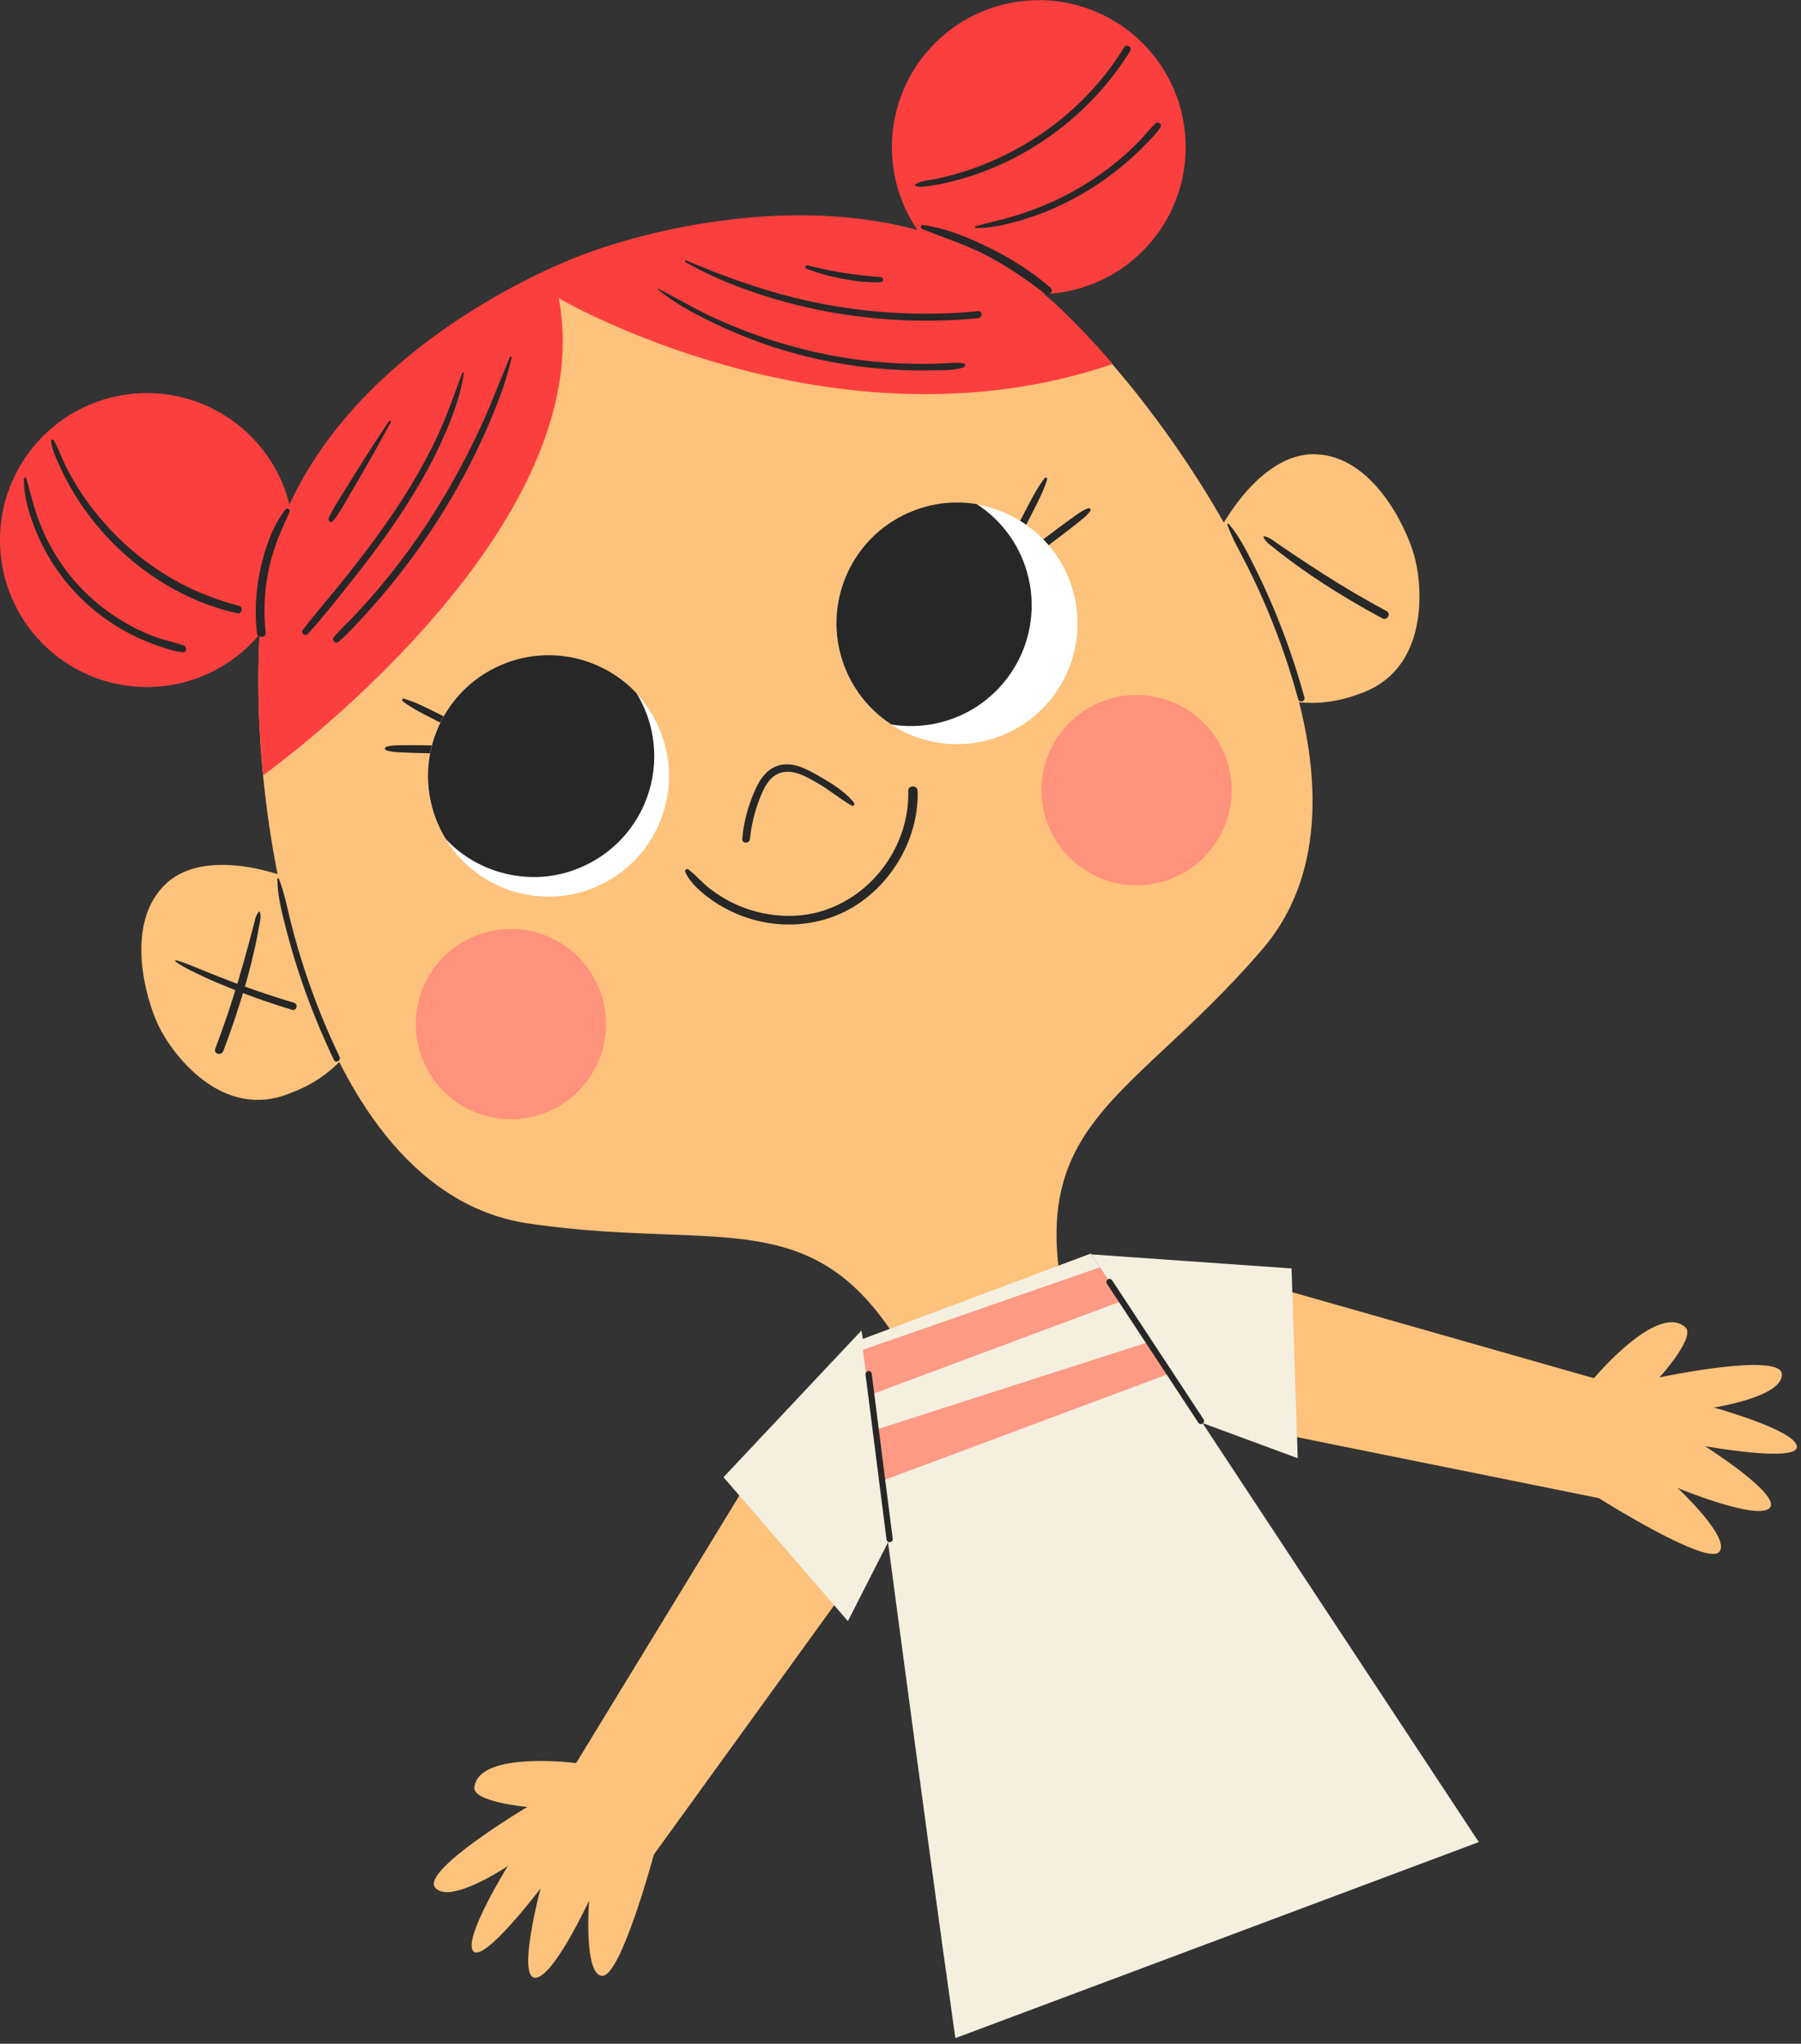 <?xml version="1.0" encoding="UTF-8" standalone="no"?>
<!DOCTYPE svg PUBLIC "-//W3C//DTD SVG 1.1//EN" "http://www.w3.org/Graphics/SVG/1.1/DTD/svg11.dtd">
<svg width="216px" height="245px" version="1.1" xmlns="http://www.w3.org/2000/svg" xmlns:xlink="http://www.w3.org/1999/xlink" xml:space="preserve" xmlns:serif="http://www.serif.com/" style="fill-rule:evenodd;clip-rule:evenodd;stroke-linecap:round;stroke-linejoin:round;stroke-miterlimit:10;">
    <rect width="100%" height="100%" fill="#333333" stroke="none"/>
    <g transform="matrix(1,0,0,1,-313.473,0.001)">
        <g transform="matrix(3.31,2.531,-2.531,3.31,238.22,499.02)">
            <g transform="matrix(-0.107,0.393,0.393,0.107,-6.169,-84.618)">
                <path d="M0,-24.007L26.006,-13.903C26.006,-13.903 30.896,-18.752 32.731,-16.936C33.57,-16.224 30.627,-13.534 30.627,-13.534C30.627,-13.534 39.35,-14.547 39.263,-12.946C39.176,-11.347 34.255,-11.053 34.255,-11.053C34.255,-11.053 39.878,-8.923 39.848,-7.765C39.818,-6.607 33.377,-8.392 33.377,-8.392C33.377,-8.392 38.485,-4.448 37.522,-3.619C36.561,-2.791 31.18,-5.624 31.18,-5.624C31.18,-5.624 34.698,-1.673 33.659,-0.836C32.619,0 25.558,-5.436 25.558,-5.436L-2.572,-13.895L0,-24.007Z" style="fill:#fdc27b;fill-rule:nonzero;"/>
            </g>
        </g>
        <g transform="matrix(2.854,3.036,3.036,-2.854,282.708,391.48)">
            <g transform="matrix(0.025,-0.407,-0.407,-0.025,-19.001,61.064)">
                <path d="M-1.184,-1.245L13.025,-1.245L14.404,-14.597L7.521,-12.593L-1.184,-1.245Z" style="fill:#f4efdf;fill-rule:nonzero;"/>
            </g>
        </g>
        <g transform="matrix(4.167,0,0,4.167,171.599,460.594)">
            <g transform="matrix(-0.407,0,0,0.407,69.004,-65.5)">
                <path d="M0,-20.877L-26.831,-13.231C-26.831,-13.231 -31.25,-18.511 -33.246,-16.873C-34.148,-16.242 -31.467,-13.291 -31.467,-13.291C-31.467,-13.291 -40.058,-15.108 -40.12,-13.508C-40.182,-11.906 -35.309,-11.157 -35.309,-11.157C-35.309,-11.157 -41.105,-9.558 -41.183,-8.402C-41.261,-7.246 -34.682,-8.426 -34.682,-8.426C-34.682,-8.426 -40.134,-4.974 -39.253,-4.06C-38.371,-3.145 -32.751,-5.466 -32.751,-5.466C-32.751,-5.466 -36.621,-1.859 -35.664,-0.93C-34.706,0 -27.17,-4.757 -27.17,-4.757L1.623,-10.57L0,-20.877Z" style="fill:#fdc27b;fill-rule:nonzero;"/>
            </g>
        </g>
        <g transform="matrix(4.167,0,0,4.167,170.378,186.995)">
            <g transform="matrix(-0.407,0,0,0.407,69.417,-26.592)">
                <path d="M0,-7.344C0,-7.344 -2.815,-12.945 -6.85,-12.815C-10.884,-12.686 -13.265,-7.699 -13.844,-5.589C-14.424,-3.48 -14.908,2.472 -9.907,4.135C-5.993,5.601 -3.329,4.036 -3.329,4.036L0,-7.344Z" style="fill:#fdc27b;fill-rule:nonzero;"/>
            </g>
        </g>
        <g transform="matrix(4.167,0,0,4.167,443.645,320.088)">
            <g transform="matrix(-0.407,0,0,0.407,-22.89,-45.519)">
                <path d="M0,-14.8C0,-14.8 5.796,-17.185 8.759,-14.444C11.722,-11.701 10.251,-6.375 9.307,-4.402C8.362,-2.428 4.827,2.385 -0.04,0.363C-3.957,-1.095 -4.943,-4.024 -4.943,-4.024L0,-14.8Z" style="fill:#fdc27b;fill-rule:nonzero;"/>
            </g>
        </g>
        <g transform="matrix(4.167,0,0,4.167,452.07,287.304)">
            <g transform="matrix(-0.407,0,0,0.407,-25.736,-40.857)">
                <path d="M0,-25.918C-1.362,-40.736 -16.827,-48.759 -22.878,-51.019C-28.929,-53.277 -45.868,-57.353 -56.608,-47.053C-67.348,-36.753 -80.863,-13.661 -70.787,-1.927C-60.712,9.808 -52.447,10.309 -58.03,27.645L-52.955,29.539L-47.879,31.435C-40.735,14.682 -34.165,19.72 -18.864,17.459C-3.564,15.199 1.362,-11.1 0,-25.918" style="fill:#fdc27b;fill-rule:nonzero;"/>
            </g>
        </g>
        <g transform="matrix(4.167,0,0,4.167,167.436,206.704)">
            <g transform="matrix(-0.407,0,0,0.407,70.41,-29.395)">
                <path d="M0,-12.626C-0.723,-11.793 -1.238,-10.768 -1.732,-9.786C-2.234,-8.792 -2.703,-7.78 -3.136,-6.754C-4.016,-4.675 -4.756,-2.54 -5.354,-0.362C-5.432,-0.078 -4.991,0.043 -4.913,-0.241C-4.323,-2.399 -3.595,-4.52 -2.725,-6.581C-2.292,-7.607 -1.825,-8.619 -1.326,-9.615C-0.838,-10.587 -0.271,-11.545 0.097,-12.569C0.117,-12.624 0.038,-12.669 0,-12.626" style="fill:#272727;fill-rule:nonzero;"/>
            </g>
        </g>
        <g transform="matrix(4.167,0,0,4.167,157.093,182.691)">
            <g transform="matrix(-0.407,0,0,0.407,73.904,-25.98)">
                <path d="M0,-5.977C-0.361,-5.948 -0.685,-5.655 -0.977,-5.458C-1.328,-5.223 -1.678,-4.987 -2.027,-4.748C-2.744,-4.262 -3.47,-3.791 -4.2,-3.324C-5.659,-2.389 -7.156,-1.51 -8.683,-0.692C-9.021,-0.511 -8.721,0.002 -8.383,-0.178C-6.838,-1.007 -5.329,-1.9 -3.865,-2.865C-3.14,-3.342 -2.432,-3.846 -1.736,-4.364C-1.411,-4.606 -1.092,-4.851 -0.779,-5.108C-0.496,-5.34 -0.099,-5.583 0.029,-5.94C0.035,-5.957 0.019,-5.979 0,-5.977" style="fill:#272727;fill-rule:nonzero;"/>
            </g>
        </g>
        <g transform="matrix(4.167,0,0,4.167,446.9,312.756)">
            <g transform="matrix(-0.407,0,0,0.407,-23.99,-44.477)">
                <path d="M0,-13.006C-0.403,-11.964 -0.604,-10.839 -0.883,-9.758C-1.153,-8.707 -1.458,-7.665 -1.794,-6.634C-2.485,-4.516 -3.318,-2.445 -4.283,-0.437C-4.41,-0.173 -4.016,0.059 -3.888,-0.206C-2.917,-2.234 -2.076,-4.321 -1.378,-6.459C-1.03,-7.527 -0.718,-8.608 -0.443,-9.697C-0.173,-10.765 0.114,-11.884 0.114,-12.99C0.114,-13.06 0.022,-13.065 0,-13.006" style="fill:#272727;fill-rule:nonzero;"/>
            </g>
        </g>
        <g transform="matrix(4.167,0,0,4.167,477.167,297.46)">
            <g transform="matrix(-0.407,0,0,0.407,-34.214,-42.301)">
                <path d="M0,-3.584C-0.697,-3.389 -1.362,-3.081 -2.034,-2.816C-2.732,-2.542 -3.425,-2.257 -4.127,-1.993C-5.513,-1.473 -6.92,-1.002 -8.338,-0.578C-8.656,-0.483 -8.521,0.017 -8.201,-0.08C-6.762,-0.515 -5.345,-1.01 -3.948,-1.567C-3.29,-1.831 -2.629,-2.099 -1.987,-2.401C-1.298,-2.727 -0.583,-3.046 0.04,-3.49C0.084,-3.522 0.059,-3.601 0,-3.584" style="fill:#272727;fill-rule:nonzero;"/>
            </g>
        </g>
        <g transform="matrix(4.167,0,0,4.167,452.566,310.599)">
            <g transform="matrix(-0.407,0,0,0.407,-25.904,-44.17)">
                <path d="M0,-10.167C-0.13,-9.827 0,-9.4 0.061,-9.052C0.135,-8.618 0.221,-8.188 0.316,-7.759C0.501,-6.922 0.705,-6.087 0.937,-5.262C1.41,-3.592 1.958,-1.945 2.575,-0.323C2.71,0.03 3.285,-0.123 3.148,-0.481C2.531,-2.103 1.974,-3.748 1.485,-5.413C1.244,-6.235 1.006,-7.059 0.785,-7.888C0.672,-8.312 0.56,-8.735 0.444,-9.158C0.353,-9.495 0.301,-9.922 0.05,-10.18C0.033,-10.197 0.008,-10.187 0,-10.167" style="fill:#272727;fill-rule:nonzero;"/>
            </g>
        </g>
        <g transform="matrix(-1.457,3.903,3.903,1.457,212.736,211.305)">
            <g transform="matrix(0.308,0.267,0.267,-0.308,-47.427,41.117)">
                <path d="M6.29,-9.063C9.999,-9.063 13.004,-6.058 13.004,-2.349C13.004,1.36 9.998,4.365 6.29,4.365C2.582,4.365 -0.425,1.358 -0.424,-2.349C-0.424,-6.057 2.581,-9.063 6.29,-9.063" style="fill:#ff927c;fill-rule:nonzero;"/>
            </g>
        </g>
        <g transform="matrix(-1.457,3.903,3.903,1.457,396.976,280.092)">
            <g transform="matrix(0.308,0.267,0.267,-0.308,-34.823,-20.608)">
                <path d="M6.29,-9.063C9.999,-9.063 13.004,-6.057 13.004,-2.349C13.004,1.36 9.998,4.365 6.29,4.365C2.582,4.365 -0.425,1.358 -0.424,-2.349C-0.424,-6.057 2.581,-9.063 6.29,-9.063" style="fill:#ff927c;fill-rule:nonzero;"/>
            </g>
        </g>
        <g transform="matrix(4.167,0,0,4.167,278.4,235.226)">
            <g transform="matrix(-0.407,0,0,0.407,32.928,-33.451)">
                <path d="M0,0.433C0.787,-0.009 1.481,-0.606 2.263,-1.065C3.036,-1.518 4,-2.134 4.938,-1.909C5.801,-1.701 6.199,-0.824 6.496,-0.073C6.861,0.85 7.086,1.807 7.19,2.792C7.227,3.133 7.758,3.144 7.732,2.792C7.648,1.678 7.356,0.584 6.923,-0.444C6.582,-1.254 6.124,-2.077 5.24,-2.376C4.249,-2.711 3.244,-2.189 2.403,-1.707C1.508,-1.193 0.485,-0.596 -0.16,0.226C-0.248,0.338 -0.14,0.512 0,0.433" style="fill:#272727;fill-rule:nonzero;"/>
            </g>
        </g>
        <g transform="matrix(4.167,0,0,4.167,220.87,162.397)">
            <g transform="matrix(-0.407,0,0,0.407,52.361,-23.094)">
                <path d="M0,-5.128C0.261,-4.258 0.707,-3.447 1.114,-2.638C1.532,-1.809 1.963,-0.984 2.362,-0.146C2.518,0.182 3.034,-0.108 2.854,-0.433C2.402,-1.243 1.981,-2.071 1.548,-2.892C1.126,-3.69 0.725,-4.512 0.17,-5.227C0.106,-5.31 -0.027,-5.22 0,-5.128" style="fill:#272727;fill-rule:nonzero;"/>
            </g>
        </g>
        <g transform="matrix(4.167,0,0,4.167,208.157,163.338)">
            <g transform="matrix(-0.407,0,0,0.407,56.655,-23.228)">
                <path d="M0,-3.132C0.225,-2.797 0.583,-2.532 0.895,-2.282C1.238,-2.007 1.587,-1.738 1.937,-1.471C2.634,-0.939 3.331,-0.407 4.03,0.122C4.155,0.216 4.351,0.14 4.424,0.018C4.512,-0.128 4.445,-0.283 4.321,-0.376C3.632,-0.895 2.941,-1.41 2.249,-1.925C1.904,-2.182 1.557,-2.438 1.206,-2.687C0.879,-2.917 0.525,-3.191 0.141,-3.315C0.04,-3.348 -0.061,-3.222 0,-3.132" style="fill:#272727;fill-rule:nonzero;"/>
            </g>
        </g>
        <g transform="matrix(-1.458,3.903,3.903,1.458,270.626,156.566)">
            <g transform="matrix(0.308,0.267,0.267,-0.308,-33.296,25.519)">
                <path d="M7.976,-11.493C12.679,-11.493 16.492,-7.68 16.491,-2.978C16.491,1.725 12.678,5.537 7.976,5.536C3.274,5.536 -0.539,1.723 -0.538,-2.978C-0.538,-7.682 3.274,-11.493 7.976,-11.493" style="fill:#fff;fill-rule:nonzero;"/>
            </g>
        </g>
        <g transform="matrix(4.167,0,0,4.167,410.134,217.853)">
            <g transform="matrix(-0.407,0,0,0.407,-11.571,-30.98)">
                <path d="M0,-2.949C-0.873,-2.698 -1.687,-2.258 -2.501,-1.858C-3.335,-1.448 -4.164,-1.025 -5.006,-0.634C-5.334,-0.481 -5.045,0.035 -4.719,-0.142C-3.918,-0.578 -3.101,-0.984 -2.291,-1.402C-1.484,-1.819 -0.645,-2.211 0.078,-2.762C0.164,-2.828 0.12,-2.984 0,-2.949" style="fill:#272727;fill-rule:nonzero;"/>
            </g>
        </g>
        <g transform="matrix(4.167,0,0,4.167,415.349,221.337)">
            <g transform="matrix(-0.407,0,0,0.407,-13.332,-31.476)">
                <path d="M0,-0.381C-0.379,-0.508 -0.836,-0.491 -1.232,-0.496C-1.665,-0.501 -2.097,-0.498 -2.53,-0.493C-3.396,-0.484 -4.262,-0.472 -5.127,-0.457C-5.498,-0.451 -5.499,0.127 -5.127,0.119C-4.262,0.102 -3.396,0.082 -2.53,0.061C-2.097,0.051 -1.665,0.038 -1.232,0.017C-0.837,-0.002 -0.374,-0.001 0,-0.141C0.115,-0.184 0.122,-0.341 0,-0.381" style="fill:#272727;fill-rule:nonzero;"/>
            </g>
        </g>
        <g transform="matrix(1.457,-3.903,-3.903,-1.457,390.848,201.452)">
            <g transform="matrix(0.308,0.267,0.267,-0.308,25.07,14.757)">
                <path d="M-7.977,-5.536C-12.679,-5.536 -16.491,-1.725 -16.49,2.979C-16.491,7.68 -12.679,11.493 -7.976,11.492C-3.274,11.492 0.538,7.681 0.537,2.978C0.538,-1.724 -3.274,-5.537 -7.977,-5.536" style="fill:#fff;fill-rule:nonzero;"/>
            </g>
        </g>
        <g transform="matrix(4.167,0,0,4.167,326.447,249.084)">
            <g transform="matrix(-0.407,0,0,0.407,16.698,-35.422)">
                <path d="M0,1.612C-0.557,2.039 -1.006,2.592 -1.572,3.018C-2.12,3.43 -2.705,3.789 -3.329,4.075C-4.606,4.662 -6.033,4.947 -7.437,4.896C-10.327,4.792 -12.899,3.106 -14.351,0.633C-15.162,-0.747 -15.595,-2.326 -15.551,-3.93C-15.54,-4.358 -16.205,-4.358 -16.216,-3.93C-16.292,-0.862 -14.714,2.113 -12.238,3.895C-9.755,5.682 -6.457,5.97 -3.637,4.844C-2.85,4.531 -2.105,4.125 -1.429,3.614C-0.805,3.142 -0.085,2.518 0.222,1.783C0.271,1.666 0.101,1.535 0,1.612" style="fill:#272727;fill-rule:nonzero;"/>
            </g>
        </g>
        <g transform="matrix(0.698,-4.108,-4.108,-0.698,272.651,144.603)">
            <g transform="matrix(0.385,0.135,0.135,-0.385,26.116,-30.931)">
                <clipPath id="_clip1">
                    <path d="M-8.587,12.785C-13.206,13.668 -17.667,10.64 -18.549,6.021C-19.433,1.403 -16.405,-3.058 -11.787,-3.941C-7.168,-4.825 -2.707,-1.796 -1.825,2.823C-1.627,3.852 -1.624,4.874 -1.79,5.849C-2.369,9.252 -4.997,12.098 -8.587,12.785Z"/>
                </clipPath>
                <g clip-path="url(#_clip1)">
                    <path d="M-8.392,-7.087C-13.094,-7.087 -16.905,-3.275 -16.905,1.425C-16.906,6.127 -13.093,9.938 -8.392,9.939C-3.692,9.94 0.12,6.128 0.12,1.426C0.121,-3.274 -3.691,-7.086 -8.392,-7.087" style="fill:#272727;fill-rule:nonzero;"/>
                </g>
            </g>
        </g>
        <g transform="matrix(-2.736,3.142,3.142,2.736,407.139,217.576)">
            <g transform="matrix(0.056,0.404,0.404,-0.056,-16.399,-28.283)">
                <clipPath id="_clip2">
                    <path d="M11.158,-13.449C15.56,-11.796 17.788,-6.888 16.136,-2.485C14.483,1.918 9.575,4.146 5.172,2.494C0.77,0.84 -1.46,-4.068 0.194,-8.471C0.562,-9.451 1.092,-10.324 1.741,-11.07C4.008,-13.673 7.736,-14.733 11.158,-13.449Z"/>
                </clipPath>
                <g clip-path="url(#_clip2)">
                    <path d="M6.423,-14.109C12.326,-14.065 16.379,-8.331 14.452,-2.75C13.283,0.629 9.997,2.952 6.423,2.925C0.519,2.879 -3.534,-2.855 -1.606,-8.435C-0.439,-11.814 2.847,-14.136 6.423,-14.109" style="fill:#272727;fill-rule:nonzero;"/>
                </g>
            </g>
        </g>
        <g transform="matrix(4.105,-0.712,-0.712,-4.105,266.707,586.998)">
            <g transform="matrix(-0.384,0.137,0.137,0.384,50.609,75.94)">
                <path d="M-4.957,-2.188C-0.557,11.402 9.983,45.263 9.983,45.263L-4.957,53.999L-39.023,17.734L-4.957,-2.188Z" style="fill:#f4efdf;fill-rule:nonzero;"/>
            </g>
        </g>
        <g transform="matrix(-4.156,0.293,0.293,4.156,149.213,430.984)">
            <g transform="matrix(-0.403,0.057,0.057,0.403,-80.69,-55.749)">
                <path d="M-15.098,-13.884L-0.89,-13.884L0.489,-0.532L-6.393,-2.536L-15.098,-13.884Z" style="fill:#f4efdf;fill-rule:nonzero;"/>
            </g>
        </g>
        <g transform="matrix(-2.292,3.48,3.48,2.292,270.04,375.702)">
            <g transform="matrix(0.161,0.374,0.374,-0.161,-64.285,0.467)">
                <path d="M7.985,-13.363L10.833,-13.363L6.569,5.258C5.258,4.62 4.257,4.135 3.647,3.838L7.985,-13.363Z" style="fill:#ff9a85;fill-rule:nonzero;"/>
            </g>
        </g>
        <g transform="matrix(1.921,-3.697,-3.697,-1.921,265.756,387.894)">
            <g transform="matrix(0.234,0.333,0.333,-0.234,66.1,-7.571)">
                <path d="M-9.766,-6.209C-8.532,-5.76 -7.383,-5.343 -6.341,-4.965L-9.766,15.199L-12.422,15.475L-9.766,-6.209Z" style="fill:#ff9a85;fill-rule:nonzero;"/>
            </g>
        </g>
        <g transform="matrix(-2.291,3.48,3.48,2.291,198.64,420.081)">
            <g transform="matrix(0.161,0.374,0.374,-0.161,-82.819,17.155)">
                <path d="M-9.112,-4.911L2.646,-4.911" style="fill:none;fill-rule:nonzero;stroke:#272727;stroke-width:0.44px;"/>
            </g>
        </g>
        <g transform="matrix(-0.527,4.133,-4.133,-0.527,248.289,439.273)">
            <g transform="matrix(0.394,-0.102,-0.102,-0.394,-67.418,-34.852)">
                <path d="M-9.112,-4.911L2.646,-4.911" style="fill:none;fill-rule:nonzero;stroke:#272727;stroke-width:0.44px;"/>
            </g>
        </g>
        <g transform="matrix(4.167,0,0,4.167,451.545,48.332)">
            <g transform="matrix(-0.407,0,0,0.407,-25.559,-6.873)">
                <path d="M0,43.188C0.414,38.948 0.442,34.88 0.126,31.435C-1.236,16.617 -16.701,8.594 -22.752,6.334C-28.803,4.076 -45.742,0 -56.482,10.3C-57.657,11.427 -58.866,12.715 -60.073,14.118C-40.357,20.855 -20.898,9.468 -20.898,9.468C-24.044,25.955 -0.09,43.123 0,43.188" style="fill:#fb3f3f;fill-rule:nonzero;"/>
            </g>
        </g>
        <g transform="matrix(-0.387,4.149,4.149,0.387,493.749,116.422)">
            <g transform="matrix(0.4,0.075,0.075,-0.4,-12.789,-41.18)">
                <path d="M10.345,-11.354C16.082,-11.353 20.734,-6.702 20.734,-0.964C20.733,4.774 16.082,9.425 10.345,9.425C4.606,9.424 -0.045,4.772 -0.045,-0.964C-0.044,-6.702 4.607,-11.354 10.345,-11.354" style="fill:#fb3f3f;fill-rule:nonzero;"/>
            </g>
        </g>
        <g transform="matrix(-0.387,4.149,4.149,0.387,231.289,0.748)">
            <g transform="matrix(0.4,0.075,0.075,-0.4,-4.638,48.621)">
                <path d="M10.345,-11.353C16.083,-11.352 20.733,-6.702 20.734,-0.964C20.733,4.774 16.083,9.425 10.345,9.425C4.607,9.425 -0.045,4.774 -0.045,-0.964C-0.044,-6.702 4.607,-11.353 10.345,-11.353" style="fill:#fb3f3f;fill-rule:nonzero;"/>
            </g>
        </g>
        <g transform="matrix(4.167,0,0,4.167,257.473,87.222)">
            <g transform="matrix(-0.407,0,0,0.407,39.997,-12.404)">
                <path d="M0,-5.043C-1.655,-4.833 -3.273,-4.15 -4.758,-3.415C-6.272,-2.664 -7.758,-1.731 -9.033,-0.617C-9.323,-0.364 -8.909,0.021 -8.619,-0.203C-7.316,-1.214 -5.982,-2.132 -4.515,-2.894C-3.046,-3.655 -1.493,-4.152 0.038,-4.763C0.172,-4.816 0.174,-5.064 0,-5.043" style="fill:#272727;fill-rule:nonzero;"/>
            </g>
        </g>
        <g transform="matrix(4.167,0,0,4.167,443.781,186.566)">
            <g transform="matrix(-0.407,0,0,0.407,-22.936,-26.531)">
                <path d="M0,-8.659C0.284,-7.984 0.603,-7.331 0.863,-6.645C1.125,-5.957 1.333,-5.248 1.484,-4.527C1.791,-3.07 1.853,-1.583 1.693,-0.103C1.65,0.296 2.275,0.293 2.318,-0.103C2.482,-1.629 2.387,-3.186 2.048,-4.682C1.723,-6.12 1.197,-7.647 0.284,-8.824C0.183,-8.955 -0.064,-8.812 0,-8.659" style="fill:#272727;fill-rule:nonzero;"/>
            </g>
        </g>
        <g transform="matrix(4.167,0,0,4.167,513.202,180.42)">
            <g transform="matrix(-0.407,0,0,0.407,-46.386,-25.657)">
                <path d="M0,-12.227C-0.31,-11.732 -0.495,-11.139 -0.749,-10.612C-1.008,-10.075 -1.294,-9.55 -1.604,-9.041C-2.218,-8.039 -2.929,-7.104 -3.713,-6.229C-5.292,-4.467 -7.2,-3.001 -9.312,-1.935C-10.522,-1.324 -11.799,-0.869 -13.108,-0.52C-13.447,-0.43 -13.303,0.079 -12.963,0.003C-8.188,-1.056 -3.922,-4.343 -1.417,-8.506C-1.07,-9.083 -0.755,-9.68 -0.474,-10.292C-0.204,-10.879 0.119,-11.528 0.193,-12.174C0.206,-12.283 0.05,-12.306 0,-12.227" style="fill:#272727;fill-rule:nonzero;"/>
            </g>
        </g>
        <g transform="matrix(4.167,0,0,4.167,521.23,191.55)">
            <g transform="matrix(-0.407,0,0,0.407,-49.098,-27.24)">
                <path d="M0,-12.195C-0.295,-11.125 -0.551,-10.037 -0.959,-9.002C-1.373,-7.953 -1.919,-6.953 -2.565,-6.031C-3.851,-4.196 -5.588,-2.706 -7.576,-1.678C-8.127,-1.393 -8.697,-1.144 -9.282,-0.935C-9.889,-0.719 -10.533,-0.611 -11.133,-0.389C-11.37,-0.301 -11.359,0.101 -11.069,0.082C-10.5,0.047 -9.919,-0.16 -9.381,-0.341C-8.846,-0.522 -8.322,-0.734 -7.811,-0.974C-6.762,-1.467 -5.779,-2.09 -4.878,-2.817C-3.06,-4.286 -1.631,-6.201 -0.726,-8.354C-0.216,-9.566 0.18,-10.847 0.18,-12.171C0.18,-12.274 0.028,-12.296 0,-12.195" style="fill:#272727;fill-rule:nonzero;"/>
            </g>
        </g>
        <g transform="matrix(4.167,0,0,4.167,259.829,13.529)">
            <g transform="matrix(-0.407,0,0,0.407,39.201,-1.924)">
                <path d="M0,9.824C-0.398,9.505 -1.071,9.498 -1.559,9.388C-2.145,9.256 -2.728,9.105 -3.302,8.93C-4.435,8.585 -5.532,8.137 -6.589,7.604C-8.735,6.522 -10.69,5.072 -12.339,3.323C-13.271,2.335 -14.096,1.255 -14.806,0.097C-14.974,-0.177 -15.406,0.075 -15.237,0.349C-12.662,4.536 -8.555,7.728 -3.875,9.224C-3.212,9.436 -2.539,9.619 -1.855,9.751C-1.542,9.81 -1.229,9.866 -0.913,9.906C-0.604,9.945 -0.293,10.001 -0.005,9.867C0.009,9.86 0.013,9.835 0,9.824" style="fill:#272727;fill-rule:nonzero;"/>
            </g>
        </g>
        <g transform="matrix(4.167,0,0,4.167,241.92,36.192)">
            <g transform="matrix(-0.407,0,0,0.407,45.251,-5.147)">
                <path d="M0,7.3C-0.918,7.03 -1.857,6.846 -2.772,6.565C-3.718,6.275 -4.647,5.93 -5.545,5.515C-7.31,4.697 -8.967,3.634 -10.433,2.356C-10.832,2.008 -11.216,1.644 -11.586,1.266C-11.976,0.867 -12.315,0.4 -12.727,0.027C-12.908,-0.137 -13.213,0.072 -13.077,0.296C-12.829,0.701 -12.462,1.053 -12.136,1.396C-11.783,1.767 -11.415,2.124 -11.034,2.467C-10.294,3.133 -9.506,3.745 -8.678,4.299C-7.036,5.398 -5.21,6.285 -3.313,6.845C-2.248,7.159 -1.133,7.437 -0.017,7.427C0.056,7.426 0.07,7.321 0,7.3" style="fill:#272727;fill-rule:nonzero;"/>
            </g>
        </g>
        <g transform="matrix(4.167,0,0,4.167,335.395,109.078)">
            <g transform="matrix(-0.407,0,0,0.407,13.675,-15.512)">
                <path d="M0,-5.801C-1.319,-5.152 -2.574,-4.383 -3.914,-3.767C-5.266,-3.145 -6.654,-2.6 -8.073,-2.147C-10.89,-1.247 -13.812,-0.691 -16.766,-0.533C-17.588,-0.489 -18.414,-0.475 -19.237,-0.49C-19.632,-0.497 -20.026,-0.512 -20.419,-0.533C-20.829,-0.556 -21.231,-0.6 -21.635,-0.514C-21.779,-0.484 -21.746,-0.299 -21.635,-0.254C-20.977,0.011 -20.153,-0.044 -19.453,-0.027C-18.7,-0.007 -17.947,-0.015 -17.195,-0.047C-15.707,-0.113 -14.222,-0.277 -12.754,-0.533C-9.804,-1.05 -6.931,-1.954 -4.224,-3.238C-2.76,-3.932 -1.221,-4.72 0.026,-5.768C0.046,-5.783 0.021,-5.812 0,-5.801" style="fill:#272727;fill-rule:nonzero;"/>
            </g>
        </g>
        <g transform="matrix(4.167,0,0,4.167,327.092,95.726)">
            <g transform="matrix(-0.407,0,0,0.407,16.48,-13.613)">
                <path d="M0,-4.585C-2.543,-3.516 -5.132,-2.562 -7.817,-1.912C-10.481,-1.268 -13.216,-0.904 -15.956,-0.833C-17.524,-0.792 -19.093,-0.85 -20.655,-1.001C-20.972,-1.031 -20.97,-0.535 -20.655,-0.505C-15.099,0.029 -9.414,-0.65 -4.161,-2.55C-2.708,-3.075 -1.293,-3.704 0.05,-4.467C0.111,-4.502 0.069,-4.614 0,-4.585" style="fill:#272727;fill-rule:nonzero;"/>
            </g>
        </g>
        <g transform="matrix(4.167,0,0,4.167,291.364,83.004)">
            <g transform="matrix(-0.407,0,0,0.407,28.549,-11.804)">
                <path d="M0,-1.187C-0.858,-0.968 -1.732,-0.777 -2.607,-0.641C-3.043,-0.574 -3.48,-0.532 -3.918,-0.478C-4.147,-0.451 -4.375,-0.42 -4.605,-0.4C-4.815,-0.382 -5.039,-0.392 -5.239,-0.324C-5.383,-0.274 -5.399,-0.057 -5.239,-0.014C-5.034,0.041 -4.816,0.015 -4.605,0.007C-4.377,-0.001 -4.146,-0.008 -3.918,-0.025C-3.474,-0.058 -3.028,-0.133 -2.59,-0.212C-1.679,-0.377 -0.798,-0.613 0.068,-0.938C0.221,-0.996 0.164,-1.228 0,-1.187" style="fill:#272727;fill-rule:nonzero;"/>
            </g>
        </g>
        <g transform="matrix(4.167,0,0,4.167,378.451,189.14)">
            <g transform="matrix(-0.407,0,0,0.407,-0.869,-26.897)">
                <path d="M0,-20.144C0.202,-19.366 0.39,-18.596 0.667,-17.836C0.93,-17.117 1.21,-16.403 1.508,-15.697C2.097,-14.295 2.761,-12.927 3.487,-11.591C4.963,-8.873 6.706,-6.305 8.673,-3.918C9.228,-3.246 9.8,-2.588 10.391,-1.946C10.976,-1.31 11.564,-0.639 12.226,-0.082C12.462,0.116 12.772,-0.188 12.566,-0.422C12.059,-0.996 11.49,-1.519 10.968,-2.08C10.444,-2.64 9.934,-3.214 9.438,-3.799C8.448,-4.967 7.515,-6.182 6.642,-7.439C4.897,-9.95 3.402,-12.614 2.129,-15.391C1.773,-16.167 1.439,-16.953 1.126,-17.747C0.805,-18.562 0.447,-19.366 0.132,-20.18C0.101,-20.26 -0.022,-20.231 0,-20.144" style="fill:#272727;fill-rule:nonzero;"/>
            </g>
        </g>
        <g transform="matrix(4.167,0,0,4.167,392.526,186.944)">
            <g transform="matrix(-0.407,0,0,0.407,-5.623,-26.585)">
                <path d="M0,-18.53C0.189,-17.134 0.676,-15.788 1.22,-14.495C1.761,-13.213 2.394,-11.972 3.093,-10.769C4.517,-8.316 6.196,-6.022 7.96,-3.805C8.957,-2.552 9.952,-1.28 11.033,-0.098C11.205,0.089 11.551,-0.167 11.392,-0.376C10.548,-1.483 9.625,-2.531 8.751,-3.615C7.856,-4.726 6.979,-5.853 6.138,-7.007C4.501,-9.251 3.015,-11.607 1.842,-14.13C1.17,-15.572 0.67,-17.076 0.098,-18.557C0.074,-18.619 -0.009,-18.594 0,-18.53" style="fill:#272727;fill-rule:nonzero;"/>
            </g>
        </g>
        <g transform="matrix(4.167,0,0,4.167,414.016,153.279)">
            <g transform="matrix(-0.407,0,0,0.407,-12.882,-21.798)">
                <path d="M0,-6.968C0.651,-5.771 1.313,-4.582 1.997,-3.402C2.329,-2.83 2.663,-2.261 2.996,-1.691C3.339,-1.101 3.656,-0.508 4.09,0.019C4.204,0.158 4.471,0.009 4.4,-0.161C4.144,-0.773 3.784,-1.313 3.434,-1.875C3.074,-2.453 2.715,-3.033 2.354,-3.611C1.629,-4.768 0.887,-5.909 0.132,-7.045C0.078,-7.126 -0.047,-7.055 0,-6.968" style="fill:#272727;fill-rule:nonzero;"/>
            </g>
        </g>
    </g>
</svg>
